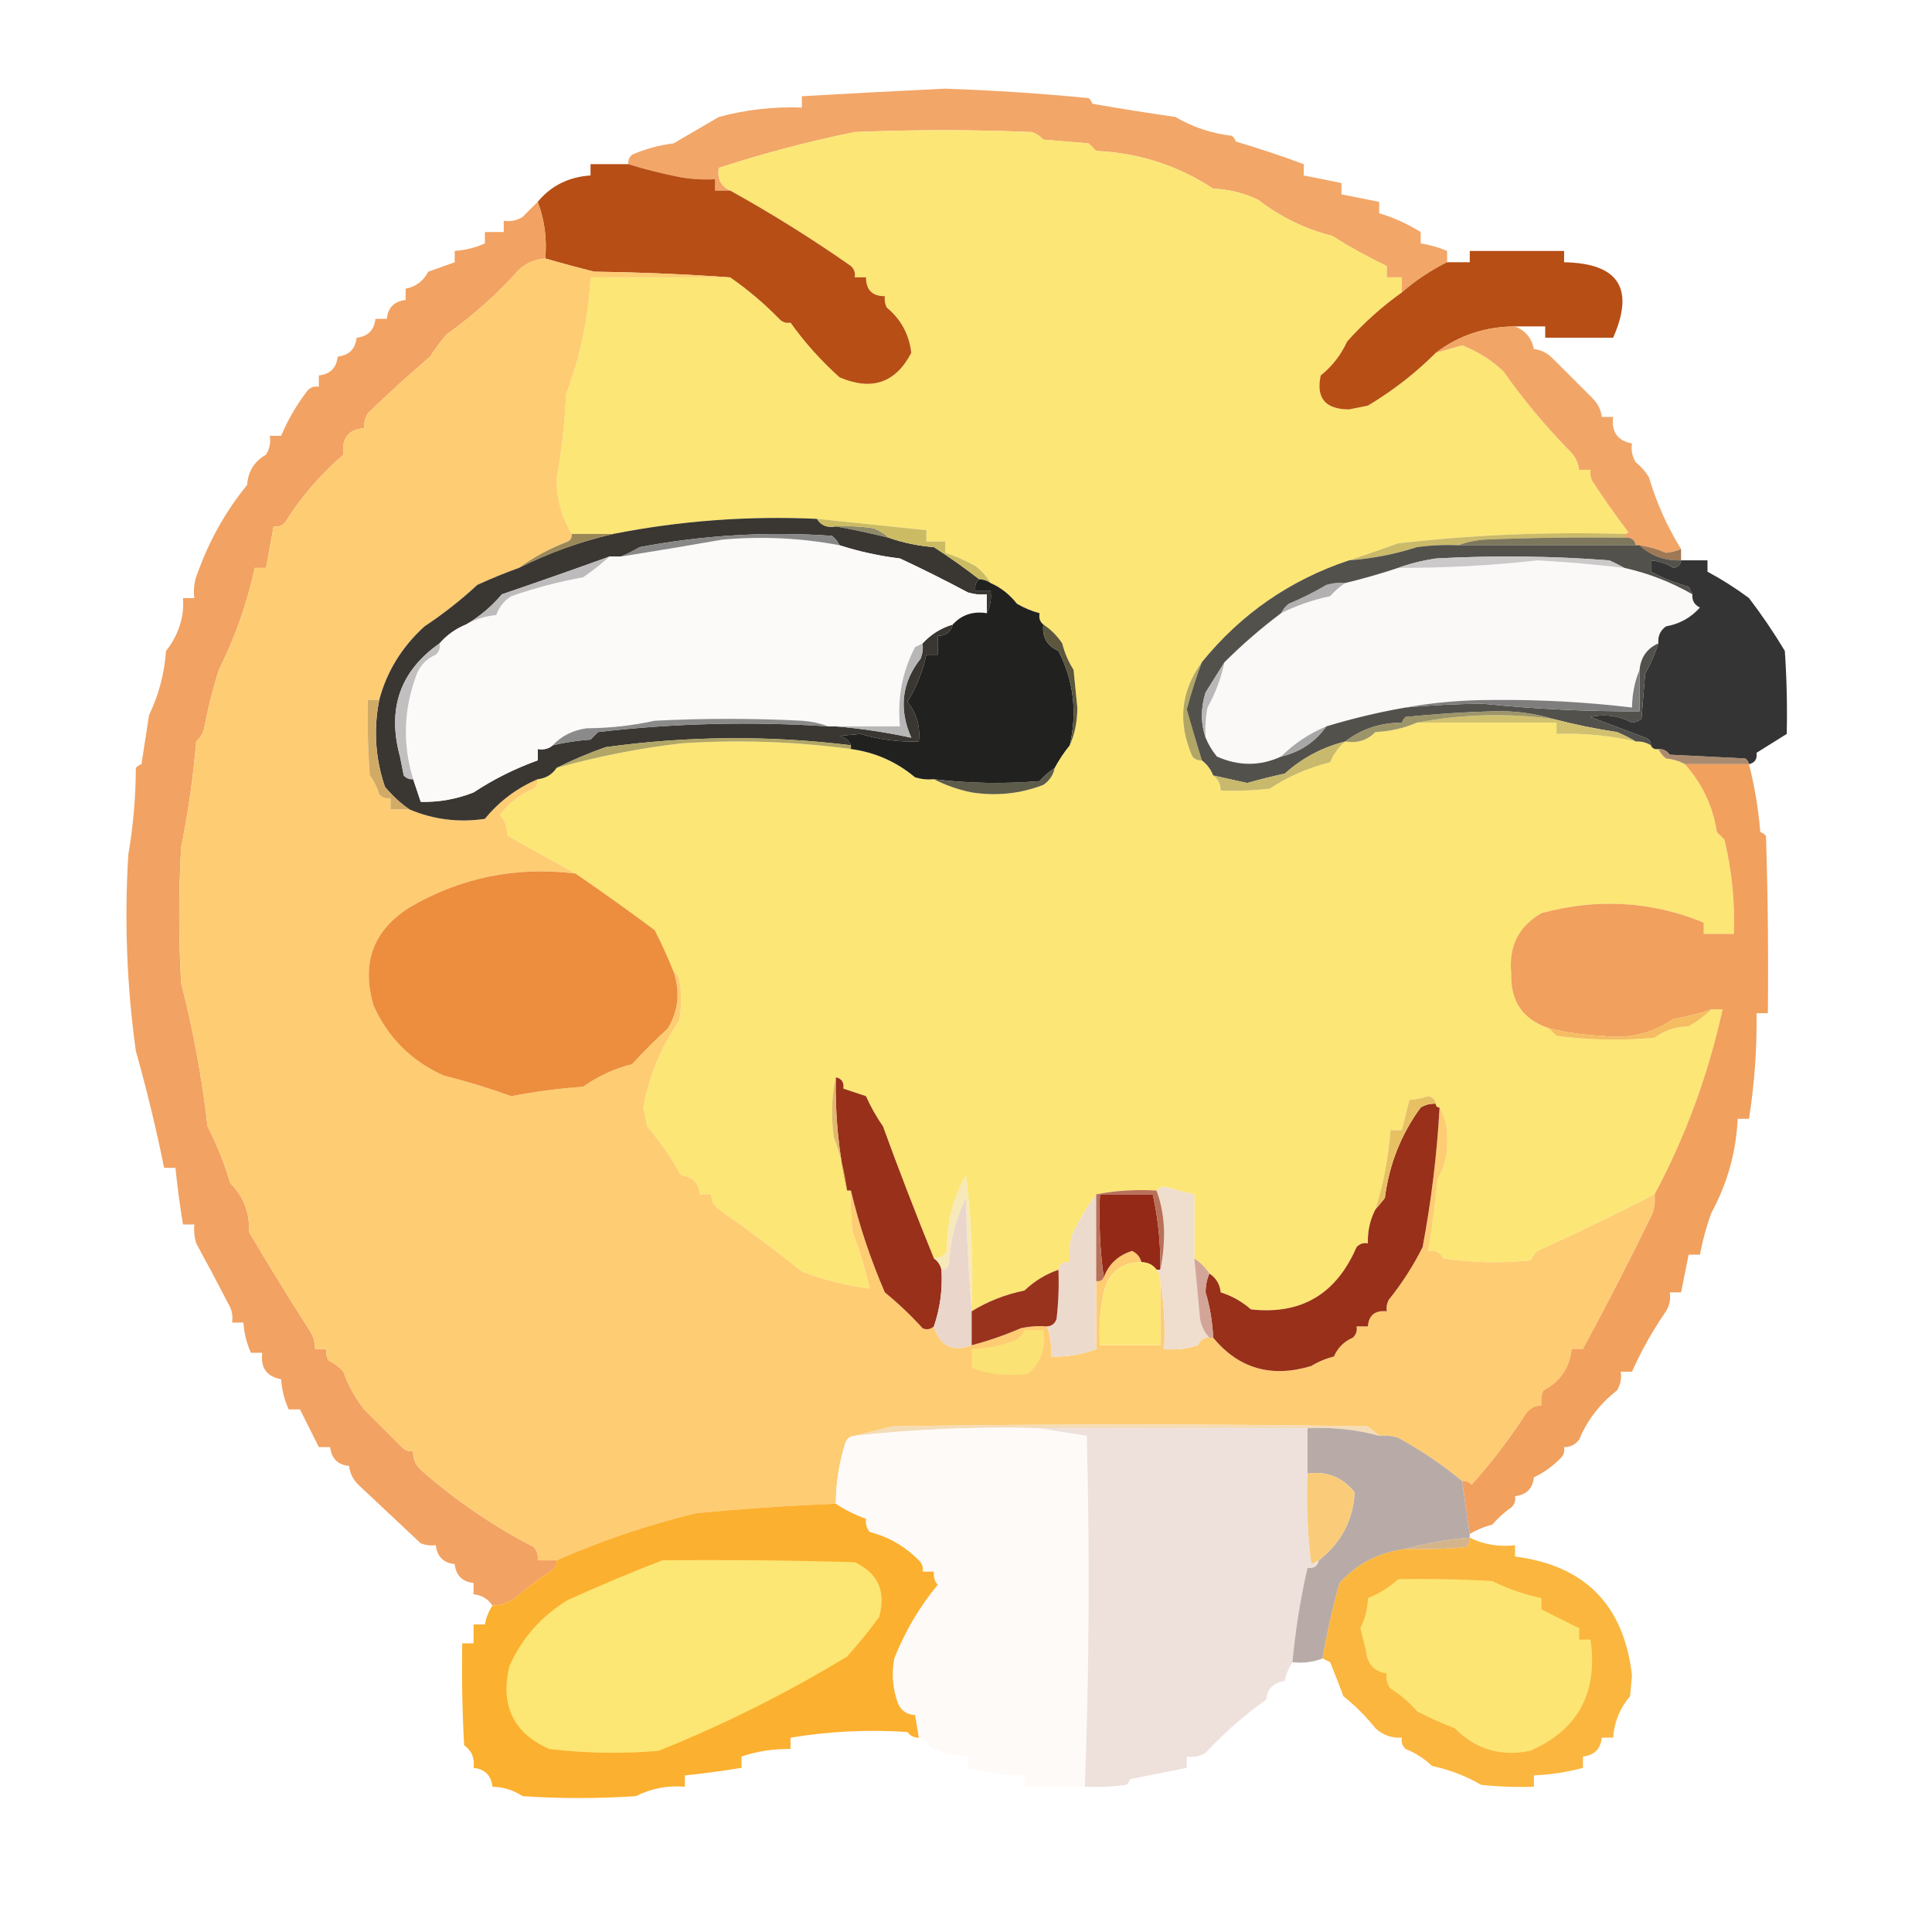 <?xml version="1.0" encoding="UTF-8"?>
<!DOCTYPE svg PUBLIC "-//W3C//DTD SVG 1.1//EN" "http://www.w3.org/Graphics/SVG/1.1/DTD/svg11.dtd">
<svg xmlns="http://www.w3.org/2000/svg" version="1.1" width="512px" height="512px" style="shape-rendering:geometricPrecision; text-rendering:geometricPrecision; image-rendering:optimizeQuality; fill-rule:evenodd; clip-rule:evenodd" xmlns:xlink="http://www.w3.org/1999/xlink">
<g><path style="opacity:0.858" fill="#f09850" d="M 383.5,69.5 C 379.116,71.685 375.116,74.352 371.5,77.5C 371.5,76.167 371.5,74.833 371.5,73.5C 370.167,73.5 368.833,73.5 367.5,73.5C 367.5,72.5 367.5,71.5 367.5,70.5C 362.627,68.179 357.794,65.512 353,62.5C 345.848,60.685 339.348,57.518 333.5,53C 329.766,51.175 325.766,50.175 321.5,50C 312.128,43.844 301.794,40.51 290.5,40C 289.833,39.333 289.167,38.667 288.5,38C 284.5,37.667 280.5,37.333 276.5,37C 275.672,36.085 274.672,35.419 273.5,35C 257.833,34.333 242.167,34.333 226.5,35C 214.287,37.474 202.287,40.641 190.5,44.5C 190.028,47.358 191.028,49.358 193.5,50.5C 192.167,50.5 190.833,50.5 189.5,50.5C 189.5,49.5 189.5,48.5 189.5,47.5C 186.482,47.665 183.482,47.498 180.5,47C 175.734,46.086 171.067,44.92 166.5,43.5C 166.414,42.504 166.748,41.671 167.5,41C 171.017,39.471 174.683,38.471 178.5,38C 182.5,35.667 186.5,33.333 190.5,31C 197.619,29.071 204.952,28.237 212.5,28.5C 212.5,27.5 212.5,26.5 212.5,25.5C 225.154,24.767 237.821,24.101 250.5,23.5C 263.195,23.935 275.862,24.768 288.5,26C 288.957,26.414 289.291,26.914 289.5,27.5C 296.82,28.776 304.153,29.942 311.5,31C 316.038,33.683 321.038,35.349 326.5,36C 326.957,36.414 327.291,36.914 327.5,37.5C 333.593,39.309 339.593,41.309 345.5,43.5C 345.5,44.5 345.5,45.5 345.5,46.5C 348.833,47.167 352.167,47.833 355.5,48.5C 355.5,49.5 355.5,50.5 355.5,51.5C 358.833,52.167 362.167,52.833 365.5,53.5C 365.5,54.5 365.5,55.5 365.5,56.5C 369.477,57.726 373.144,59.392 376.5,61.5C 376.5,62.5 376.5,63.5 376.5,64.5C 378.929,64.884 381.263,65.551 383.5,66.5C 383.5,67.5 383.5,68.5 383.5,69.5 Z"/></g>
<g><path style="opacity:1" fill="#fce676" d="M 371.5,77.5 C 366.246,81.248 361.413,85.581 357,90.5C 355.372,94.065 353.038,97.065 350,99.5C 348.717,105.477 351.217,108.477 357.5,108.5C 359.167,108.167 360.833,107.833 362.5,107.5C 369.117,103.54 375.117,98.873 380.5,93.5C 382.826,92.849 385.159,92.182 387.5,91.5C 391.759,93.194 395.426,95.528 398.5,98.5C 403.656,105.844 409.489,112.844 416,119.5C 417.438,120.9 418.271,122.567 418.5,124.5C 419.5,124.5 420.5,124.5 421.5,124.5C 421.351,125.552 421.517,126.552 422,127.5C 425.014,132.131 428.181,136.631 431.5,141C 431.272,141.399 430.938,141.565 430.5,141.5C 410.319,140.891 390.319,141.724 370.5,144C 366.031,145.609 361.697,147.109 357.5,148.5C 341.87,153.709 328.87,162.709 318.5,175.5C 312.883,183.204 312.05,191.537 316,200.5C 316.671,201.252 317.504,201.586 318.5,201.5C 319.878,202.545 320.878,203.878 321.5,205.5C 322.806,206.467 323.473,207.801 323.5,209.5C 327.846,209.666 332.179,209.499 336.5,209C 341.357,205.788 346.691,203.454 352.5,202C 353.412,199.795 354.745,197.962 356.5,196.5C 359.665,197.036 362.331,196.203 364.5,194C 368.389,193.821 372.056,192.988 375.5,191.5C 387.833,191.5 400.167,191.5 412.5,191.5C 412.5,192.5 412.5,193.5 412.5,194.5C 419.692,194.256 426.692,194.923 433.5,196.5C 434.959,196.433 436.292,196.766 437.5,197.5C 437.842,198.338 438.508,198.672 439.5,198.5C 439.953,199.458 440.619,200.292 441.5,201C 443.382,201.198 445.048,201.698 446.5,202.5C 451.1,207.637 453.934,213.637 455,220.5C 455.667,221.167 456.333,221.833 457,222.5C 458.966,230.683 459.8,239.016 459.5,247.5C 456.833,247.5 454.167,247.5 451.5,247.5C 451.5,246.5 451.5,245.5 451.5,244.5C 437.646,238.814 423.313,237.981 408.5,242C 402.431,245.496 399.764,250.829 400.5,258C 400.258,265.362 403.591,270.195 410.5,272.5C 411.091,273.151 411.757,273.818 412.5,274.5C 421.147,275.665 429.814,275.832 438.5,275C 441.139,273.054 444.139,272.054 447.5,272C 449.747,270.723 451.747,269.223 453.5,267.5C 454.5,267.5 455.5,267.5 456.5,267.5C 452.731,284.738 446.731,301.072 438.5,316.5C 428.347,321.742 418.014,326.742 407.5,331.5C 406.713,332.242 406.047,333.075 405.5,334C 397.812,334.831 390.145,334.665 382.5,333.5C 381.68,331.889 380.346,331.222 378.5,331.5C 379.547,325.216 380.38,318.882 381,312.5C 382.977,308.983 383.811,305.149 383.5,301C 383.475,298.071 382.809,295.571 381.5,293.5C 380.833,293.5 380.5,293.167 380.5,292.5C 380.38,291.414 379.713,290.747 378.5,290.5C 376.865,291.046 375.199,291.38 373.5,291.5C 372.833,294.167 372.167,296.833 371.5,299.5C 370.5,299.5 369.5,299.5 368.5,299.5C 367.958,306.666 366.624,313.666 364.5,320.5C 363.08,323.261 362.413,326.261 362.5,329.5C 361.325,329.281 360.325,329.614 359.5,330.5C 354.114,342.992 344.781,348.492 331.5,347C 329.133,344.92 326.467,343.42 323.5,342.5C 323.279,340.336 322.279,338.67 320.5,337.5C 319.419,335.866 318.085,334.533 316.5,333.5C 316.5,327.833 316.5,322.167 316.5,316.5C 313.972,315.989 311.472,315.322 309,314.5C 307.93,314.528 307.097,314.861 306.5,315.5C 300.974,315.179 295.64,315.512 290.5,316.5C 288.011,319.879 285.844,323.545 284,327.5C 283.503,329.81 283.337,332.143 283.5,334.5C 281.821,334.285 280.821,334.952 280.5,336.5C 277.167,337.641 274.167,339.474 271.5,342C 266.448,343.033 261.781,344.866 257.5,347.5C 257.5,347.167 257.5,346.833 257.5,346.5C 257.957,334.732 257.457,323.065 256,311.5C 252.433,317.662 250.766,324.329 251,331.5C 250.184,332.823 249.017,333.489 247.5,333.5C 242.789,321.941 238.289,310.275 234,298.5C 232.214,295.92 230.714,293.253 229.5,290.5C 227.5,289.833 225.5,289.167 223.5,288.5C 223.715,286.821 223.048,285.821 221.5,285.5C 220.349,290.65 220.183,295.984 221,301.5C 222.777,306.138 223.944,310.805 224.5,315.5C 224.833,315.5 225.167,315.5 225.5,315.5C 225.335,319.182 225.501,322.848 226,326.5C 227.836,331.469 229.336,336.469 230.5,341.5C 224.354,340.703 218.354,339.203 212.5,337C 205.414,331.277 198.08,325.777 190.5,320.5C 189.147,319.476 188.48,318.143 188.5,316.5C 187.5,316.5 186.5,316.5 185.5,316.5C 185.167,313.5 183.5,311.833 180.5,311.5C 177.973,306.95 174.973,302.616 171.5,298.5C 171.167,296.833 170.833,295.167 170.5,293.5C 172.016,285.11 175.183,277.444 180,270.5C 180.667,266.833 180.667,263.167 180,259.5C 179.722,258.584 179.222,257.918 178.5,257.5C 177.015,253.768 175.348,250.101 173.5,246.5C 166.627,241.362 159.627,236.362 152.5,231.5C 146.519,228.175 140.519,224.842 134.5,221.5C 134.523,219.4 133.856,217.567 132.5,216C 134.791,212.803 137.791,210.47 141.5,209C 142.252,208.329 142.586,207.496 142.5,206.5C 144.674,206.25 146.341,205.25 147.5,203.5C 158.311,200.467 169.311,198.301 180.5,197C 195.614,196.003 210.614,196.503 225.5,198.5C 231.879,199.355 237.546,201.855 242.5,206C 244.134,206.494 245.801,206.66 247.5,206.5C 250.529,208.075 253.862,209.241 257.5,210C 264.088,211.008 270.421,210.342 276.5,208C 278.141,206.871 279.141,205.371 279.5,203.5C 280.653,201.364 281.986,199.364 283.5,197.5C 284.82,194.572 285.486,191.239 285.5,187.5C 285.167,184.167 284.833,180.833 284.5,177.5C 283.132,175.363 282.132,173.03 281.5,170.5C 280.097,168.43 278.43,166.763 276.5,165.5C 275.596,164.791 275.263,163.791 275.5,162.5C 273.42,161.956 271.42,161.122 269.5,160C 267.531,157.511 265.198,155.678 262.5,154.5C 261.525,152.807 260.192,151.307 258.5,150C 255.91,148.555 253.243,147.388 250.5,146.5C 250.5,145.5 250.5,144.5 250.5,143.5C 248.833,143.5 247.167,143.5 245.5,143.5C 245.5,142.5 245.5,141.5 245.5,140.5C 235.837,139.501 226.17,138.501 216.5,137.5C 198.259,136.666 180.259,137.999 162.5,141.5C 158.833,141.5 155.167,141.5 151.5,141.5C 148.857,137.102 147.524,132.269 147.5,127C 148.841,119.567 149.675,112.067 150,104.5C 153.786,94.492 155.953,84.159 156.5,73.5C 168.833,73.5 181.167,73.5 193.5,73.5C 198.148,76.717 202.482,80.383 206.5,84.5C 207.325,85.386 208.325,85.719 209.5,85.5C 213.245,90.751 217.578,95.585 222.5,100C 231.026,103.646 237.359,101.479 241.5,93.5C 240.93,88.611 238.763,84.611 235,81.5C 234.517,80.552 234.351,79.552 234.5,78.5C 231.167,78.5 229.5,76.833 229.5,73.5C 228.5,73.5 227.5,73.5 226.5,73.5C 226.719,72.325 226.386,71.325 225.5,70.5C 215.194,63.283 204.527,56.617 193.5,50.5C 191.028,49.358 190.028,47.358 190.5,44.5C 202.287,40.641 214.287,37.474 226.5,35C 242.167,34.333 257.833,34.333 273.5,35C 274.672,35.419 275.672,36.085 276.5,37C 280.5,37.333 284.5,37.667 288.5,38C 289.167,38.667 289.833,39.333 290.5,40C 301.794,40.51 312.128,43.844 321.5,50C 325.766,50.175 329.766,51.175 333.5,53C 339.348,57.518 345.848,60.685 353,62.5C 357.794,65.512 362.627,68.179 367.5,70.5C 367.5,71.5 367.5,72.5 367.5,73.5C 368.833,73.5 370.167,73.5 371.5,73.5C 371.5,74.833 371.5,76.167 371.5,77.5 Z"/></g>
<g><path style="opacity:0.998" fill="#b64e15" d="M 166.5,43.5 C 171.067,44.92 175.734,46.086 180.5,47C 183.482,47.498 186.482,47.665 189.5,47.5C 189.5,48.5 189.5,49.5 189.5,50.5C 190.833,50.5 192.167,50.5 193.5,50.5C 204.527,56.617 215.194,63.283 225.5,70.5C 226.386,71.325 226.719,72.325 226.5,73.5C 227.5,73.5 228.5,73.5 229.5,73.5C 229.5,76.833 231.167,78.5 234.5,78.5C 234.351,79.552 234.517,80.552 235,81.5C 238.763,84.611 240.93,88.611 241.5,93.5C 237.359,101.479 231.026,103.646 222.5,100C 217.578,95.585 213.245,90.751 209.5,85.5C 208.325,85.719 207.325,85.386 206.5,84.5C 202.482,80.383 198.148,76.717 193.5,73.5C 181.674,72.669 169.674,72.169 157.5,72C 153.136,70.914 148.803,69.747 144.5,68.5C 144.985,63.271 144.318,58.271 142.5,53.5C 146.018,49.224 150.684,46.89 156.5,46.5C 156.5,45.5 156.5,44.5 156.5,43.5C 159.833,43.5 163.167,43.5 166.5,43.5 Z"/></g>
<g><path style="opacity:0.897" fill="#f09850" d="M 142.5,53.5 C 144.318,58.271 144.985,63.271 144.5,68.5C 141.821,68.673 139.487,69.673 137.5,71.5C 131.83,77.847 125.497,83.514 118.5,88.5C 116.808,90.359 115.308,92.359 114,94.5C 108.376,99.287 102.876,104.287 97.5,109.5C 96.754,110.736 96.421,112.07 96.5,113.5C 92.336,113.772 90.503,116.106 91,120.5C 84.927,125.738 79.761,131.738 75.5,138.5C 74.675,139.386 73.675,139.719 72.5,139.5C 71.833,143.167 71.167,146.833 70.5,150.5C 69.5,150.5 68.5,150.5 67.5,150.5C 65.475,159.888 62.308,168.888 58,177.5C 56.37,182.685 55.037,188.019 54,193.5C 53.581,194.672 52.915,195.672 52,196.5C 51.215,205.921 49.882,215.254 48,224.5C 47.333,236.5 47.333,248.5 48,260.5C 51.209,273.019 53.542,285.685 55,298.5C 57.464,303.303 59.464,308.303 61,313.5C 64.555,317.072 66.222,321.405 66,326.5C 71.163,335.246 76.496,343.913 82,352.5C 83.009,354.025 83.509,355.692 83.5,357.5C 84.5,357.5 85.5,357.5 86.5,357.5C 86.35,358.552 86.517,359.552 87,360.5C 88.512,361.257 89.846,362.257 91,363.5C 92.278,367.164 94.111,370.497 96.5,373.5C 99.856,376.843 103.189,380.176 106.5,383.5C 107.325,384.386 108.325,384.719 109.5,384.5C 109.383,386.484 110.05,388.15 111.5,389.5C 120.639,397.572 130.639,404.405 141.5,410C 142.337,411.011 142.67,412.178 142.5,413.5C 144.167,413.5 145.833,413.5 147.5,413.5C 147.586,414.496 147.252,415.329 146.5,416C 142.988,418.257 139.654,420.757 136.5,423.5C 134.677,424.747 132.677,425.414 130.5,425.5C 129.33,423.721 127.664,422.721 125.5,422.5C 125.5,421.5 125.5,420.5 125.5,419.5C 122.5,419.167 120.833,417.5 120.5,414.5C 117.5,414.167 115.833,412.5 115.5,409.5C 114.127,409.657 112.793,409.49 111.5,409C 106.016,403.85 100.516,398.684 95,393.5C 93.562,392.1 92.729,390.433 92.5,388.5C 89.5,388.167 87.833,386.5 87.5,383.5C 86.5,383.5 85.5,383.5 84.5,383.5C 82.833,380.167 81.167,376.833 79.5,373.5C 78.5,373.5 77.5,373.5 76.5,373.5C 75.36,370.975 74.693,368.308 74.5,365.5C 70.678,364.82 69.011,362.487 69.5,358.5C 68.5,358.5 67.5,358.5 66.5,358.5C 65.36,355.975 64.693,353.308 64.5,350.5C 63.5,350.5 62.5,350.5 61.5,350.5C 61.785,348.712 61.452,347.045 60.5,345.5C 57.711,340.1 54.878,334.766 52,329.5C 51.507,327.866 51.34,326.199 51.5,324.5C 50.5,324.5 49.5,324.5 48.5,324.5C 47.674,319.526 47.007,314.526 46.5,309.5C 45.5,309.5 44.5,309.5 43.5,309.5C 41.413,299.202 38.913,288.869 36,278.5C 33.606,261.29 32.94,243.956 34,226.5C 35.3,218.999 35.967,211.332 36,203.5C 36.414,203.043 36.914,202.709 37.5,202.5C 38.167,198.167 38.833,193.833 39.5,189.5C 42.074,184.181 43.574,178.514 44,172.5C 45.9,170.146 47.233,167.48 48,164.5C 48.495,162.527 48.662,160.527 48.5,158.5C 49.5,158.5 50.5,158.5 51.5,158.5C 51.192,156.076 51.526,153.743 52.5,151.5C 55.543,143.079 59.876,135.412 65.5,128.5C 65.742,124.907 67.409,122.241 70.5,120.5C 71.452,118.955 71.785,117.288 71.5,115.5C 72.5,115.5 73.5,115.5 74.5,115.5C 76.296,111.248 78.63,107.248 81.5,103.5C 82.325,102.614 83.325,102.281 84.5,102.5C 84.5,101.5 84.5,100.5 84.5,99.5C 87.5,99.167 89.167,97.5 89.5,94.5C 92.5,94.167 94.167,92.5 94.5,89.5C 97.5,89.167 99.167,87.5 99.5,84.5C 100.5,84.5 101.5,84.5 102.5,84.5C 102.833,81.5 104.5,79.833 107.5,79.5C 107.5,78.5 107.5,77.5 107.5,76.5C 110.178,75.999 112.178,74.499 113.5,72C 115.868,71.144 118.202,70.31 120.5,69.5C 120.5,68.5 120.5,67.5 120.5,66.5C 123.308,66.307 125.975,65.64 128.5,64.5C 128.5,63.5 128.5,62.5 128.5,61.5C 130.167,61.5 131.833,61.5 133.5,61.5C 133.5,60.5 133.5,59.5 133.5,58.5C 135.288,58.785 136.955,58.452 138.5,57.5C 139.849,56.091 141.182,54.757 142.5,53.5 Z"/></g>
<g><path style="opacity:0.999" fill="#fecc73" d="M 144.5,68.5 C 148.803,69.747 153.136,70.914 157.5,72C 169.674,72.169 181.674,72.669 193.5,73.5C 181.167,73.5 168.833,73.5 156.5,73.5C 155.953,84.159 153.786,94.492 150,104.5C 149.675,112.067 148.841,119.567 147.5,127C 147.524,132.269 148.857,137.102 151.5,141.5C 151.631,142.376 151.298,143.043 150.5,143.5C 145.776,145.311 141.443,147.644 137.5,150.5C 133.769,151.849 130.102,153.349 126.5,155C 122.12,159.048 117.454,162.715 112.5,166C 106.505,171.448 102.505,177.948 100.5,185.5C 99.5,185.5 98.5,185.5 97.5,185.5C 97.334,192.175 97.5,198.842 98,205.5C 99.115,207 99.948,208.667 100.5,210.5C 101.325,211.386 102.325,211.719 103.5,211.5C 103.5,212.5 103.5,213.5 103.5,214.5C 105.167,214.5 106.833,214.5 108.5,214.5C 114.878,217.2 121.544,218.034 128.5,217C 132.308,212.344 136.975,208.844 142.5,206.5C 142.586,207.496 142.252,208.329 141.5,209C 137.791,210.47 134.791,212.803 132.5,216C 133.856,217.567 134.523,219.4 134.5,221.5C 140.519,224.842 146.519,228.175 152.5,231.5C 136.689,229.564 122.023,232.564 108.5,240.5C 98.868,246.605 95.701,255.272 99,266.5C 102.833,275 109,281.167 117.5,285C 123.58,286.521 129.58,288.354 135.5,290.5C 141.778,289.272 148.112,288.439 154.5,288C 158.423,285.207 162.756,283.207 167.5,282C 170.501,278.733 173.668,275.566 177,272.5C 179.798,267.808 180.298,262.808 178.5,257.5C 179.222,257.918 179.722,258.584 180,259.5C 180.667,263.167 180.667,266.833 180,270.5C 175.183,277.444 172.016,285.11 170.5,293.5C 170.833,295.167 171.167,296.833 171.5,298.5C 174.973,302.616 177.973,306.95 180.5,311.5C 183.5,311.833 185.167,313.5 185.5,316.5C 186.5,316.5 187.5,316.5 188.5,316.5C 188.48,318.143 189.147,319.476 190.5,320.5C 198.08,325.777 205.414,331.277 212.5,337C 218.354,339.203 224.354,340.703 230.5,341.5C 229.336,336.469 227.836,331.469 226,326.5C 225.501,322.848 225.335,319.182 225.5,315.5C 227.684,324.7 230.684,333.7 234.5,342.5C 238.109,345.454 241.442,348.62 244.5,352C 245.577,352.47 246.577,352.303 247.5,351.5C 249.055,356.722 252.389,358.389 257.5,356.5C 261.97,355.319 266.303,353.819 270.5,352C 272.81,351.503 275.143,351.337 277.5,351.5C 278.388,354.054 278.721,356.721 278.5,359.5C 282.723,359.661 286.723,358.994 290.5,357.5C 290.5,351.5 290.5,345.5 290.5,339.5C 291.492,339.672 292.158,339.338 292.5,338.5C 293.836,334.999 296.336,332.666 300,331.5C 301.31,332.13 302.144,333.13 302.5,334.5C 297.138,334.498 293.805,337.164 292.5,342.5C 291.507,347.12 291.173,351.786 291.5,356.5C 296.833,356.5 302.167,356.5 307.5,356.5C 307.5,350.833 307.5,345.167 307.5,339.5C 308.49,345.31 308.823,351.31 308.5,357.5C 311.572,357.817 314.572,357.484 317.5,356.5C 318.005,355.081 319.005,354.415 320.5,354.5C 320.833,354.5 321.167,354.5 321.5,354.5C 328.275,362.695 336.941,365.195 347.5,362C 349.339,360.868 351.339,360.035 353.5,359.5C 354.517,357.163 356.184,355.496 358.5,354.5C 359.386,353.675 359.719,352.675 359.5,351.5C 360.5,351.5 361.5,351.5 362.5,351.5C 362.746,348.53 364.412,347.197 367.5,347.5C 367.351,346.448 367.517,345.448 368,344.5C 371.511,340.14 374.511,335.473 377,330.5C 379.307,318.297 380.807,305.964 381.5,293.5C 382.809,295.571 383.475,298.071 383.5,301C 383.811,305.149 382.977,308.983 381,312.5C 380.38,318.882 379.547,325.216 378.5,331.5C 380.346,331.222 381.68,331.889 382.5,333.5C 390.145,334.665 397.812,334.831 405.5,334C 406.047,333.075 406.713,332.242 407.5,331.5C 418.014,326.742 428.347,321.742 438.5,316.5C 438.66,318.199 438.494,319.866 438,321.5C 432.085,333.665 425.918,345.665 419.5,357.5C 418.5,357.5 417.5,357.5 416.5,357.5C 416.008,362.47 413.508,366.137 409,368.5C 408.51,369.793 408.343,371.127 408.5,372.5C 406.857,372.48 405.524,373.147 404.5,374.5C 400.143,381.222 395.31,387.555 390,393.5C 389.329,392.748 388.496,392.414 387.5,392.5C 382.197,388.131 376.531,384.298 370.5,381C 368.866,380.506 367.199,380.34 365.5,380.5C 364.571,379.685 363.571,378.852 362.5,378C 320.5,377.333 278.5,377.333 236.5,378C 233.048,378.885 229.714,379.718 226.5,380.5C 225.25,380.577 224.417,381.244 224,382.5C 222.374,387.664 221.54,392.997 221.5,398.5C 209.151,399.004 196.818,399.837 184.5,401C 171.855,404.068 159.522,408.235 147.5,413.5C 145.833,413.5 144.167,413.5 142.5,413.5C 142.67,412.178 142.337,411.011 141.5,410C 130.639,404.405 120.639,397.572 111.5,389.5C 110.05,388.15 109.383,386.484 109.5,384.5C 108.325,384.719 107.325,384.386 106.5,383.5C 103.189,380.176 99.856,376.843 96.5,373.5C 94.111,370.497 92.278,367.164 91,363.5C 89.846,362.257 88.512,361.257 87,360.5C 86.517,359.552 86.35,358.552 86.5,357.5C 85.5,357.5 84.5,357.5 83.5,357.5C 83.509,355.692 83.009,354.025 82,352.5C 76.496,343.913 71.163,335.246 66,326.5C 66.222,321.405 64.555,317.072 61,313.5C 59.464,308.303 57.464,303.303 55,298.5C 53.542,285.685 51.209,273.019 48,260.5C 47.333,248.5 47.333,236.5 48,224.5C 49.882,215.254 51.215,205.921 52,196.5C 52.915,195.672 53.581,194.672 54,193.5C 55.037,188.019 56.37,182.685 58,177.5C 62.308,168.888 65.475,159.888 67.5,150.5C 68.5,150.5 69.5,150.5 70.5,150.5C 71.167,146.833 71.833,143.167 72.5,139.5C 73.675,139.719 74.675,139.386 75.5,138.5C 79.761,131.738 84.927,125.738 91,120.5C 90.503,116.106 92.336,113.772 96.5,113.5C 96.421,112.07 96.754,110.736 97.5,109.5C 102.876,104.287 108.376,99.287 114,94.5C 115.308,92.359 116.808,90.359 118.5,88.5C 125.497,83.514 131.83,77.847 137.5,71.5C 139.487,69.673 141.821,68.673 144.5,68.5 Z"/></g>
<g><path style="opacity:0.996" fill="#b64e15" d="M 401.5,86.5 C 393.573,86.553 386.573,88.886 380.5,93.5C 375.117,98.873 369.117,103.54 362.5,107.5C 360.833,107.833 359.167,108.167 357.5,108.5C 351.217,108.477 348.717,105.477 350,99.5C 353.038,97.065 355.372,94.065 357,90.5C 361.413,85.581 366.246,81.248 371.5,77.5C 375.116,74.352 379.116,71.685 383.5,69.5C 385.5,69.5 387.5,69.5 389.5,69.5C 389.5,68.5 389.5,67.5 389.5,66.5C 397.833,66.5 406.167,66.5 414.5,66.5C 414.5,67.5 414.5,68.5 414.5,69.5C 428.925,69.76 433.258,76.427 427.5,89.5C 421.5,89.5 415.5,89.5 409.5,89.5C 409.5,88.5 409.5,87.5 409.5,86.5C 406.833,86.5 404.167,86.5 401.5,86.5 Z"/></g>
<g><path style="opacity:0.862" fill="#ef9850" d="M 401.5,86.5 C 404.239,87.575 405.906,89.575 406.5,92.5C 408.433,92.729 410.1,93.562 411.5,95C 415,98.5 418.5,102 422,105.5C 423.438,106.9 424.271,108.567 424.5,110.5C 425.5,110.5 426.5,110.5 427.5,110.5C 427.011,114.487 428.678,116.82 432.5,117.5C 432.215,119.288 432.548,120.955 433.5,122.5C 434.892,123.605 436.059,124.939 437,126.5C 439.005,133.268 441.838,139.601 445.5,145.5C 444.258,146.043 442.925,146.377 441.5,146.5C 439.223,145.522 436.89,144.855 434.5,144.5C 434.167,144.5 433.833,144.5 433.5,144.5C 433.179,142.952 432.179,142.285 430.5,142.5C 430.5,142.167 430.5,141.833 430.5,141.5C 430.938,141.565 431.272,141.399 431.5,141C 428.181,136.631 425.014,132.131 422,127.5C 421.517,126.552 421.351,125.552 421.5,124.5C 420.5,124.5 419.5,124.5 418.5,124.5C 418.271,122.567 417.438,120.9 416,119.5C 409.489,112.844 403.656,105.844 398.5,98.5C 395.426,95.528 391.759,93.194 387.5,91.5C 385.159,92.182 382.826,92.849 380.5,93.5C 386.573,88.886 393.573,86.553 401.5,86.5 Z"/></g>
<g><path style="opacity:0.979" fill="#36332e" d="M 216.5,137.5 C 217.552,139.256 219.219,139.923 221.5,139.5C 226.1,140.334 230.766,141.334 235.5,142.5C 239.305,143.835 243.305,144.668 247.5,145C 251.695,147.717 255.695,150.551 259.5,153.5C 258.596,154.209 258.263,155.209 258.5,156.5C 259.833,156.5 261.167,156.5 262.5,156.5C 262.795,158.735 262.461,160.735 261.5,162.5C 261.5,160.833 261.5,159.167 261.5,157.5C 259.801,157.66 258.134,157.494 256.5,157C 250.496,153.791 244.496,150.791 238.5,148C 233.022,147.337 227.689,146.17 222.5,144.5C 222.047,143.542 221.381,142.708 220.5,142C 203.364,140.804 186.364,141.804 169.5,145C 167.825,145.985 166.158,146.819 164.5,147.5C 163.5,147.5 162.5,147.5 161.5,147.5C 152.063,150.904 142.563,154.238 133,157.5C 130.219,160.778 127.053,163.445 123.5,165.5C 120.75,166.631 118.417,168.297 116.5,170.5C 106.04,177.807 102.54,187.807 106,200.5C 106.333,202.167 106.667,203.833 107,205.5C 107.671,206.252 108.504,206.586 109.5,206.5C 110.167,208.5 110.833,210.5 111.5,212.5C 116.33,212.613 120.997,211.78 125.5,210C 130.802,206.506 136.468,203.673 142.5,201.5C 142.5,200.5 142.5,199.5 142.5,198.5C 144.099,198.768 145.432,198.434 146.5,197.5C 149.747,196.748 153.081,196.248 156.5,196C 157.167,195.333 157.833,194.667 158.5,194C 178.798,191.655 199.131,191.155 219.5,192.5C 220.167,192.5 220.833,192.5 221.5,192.5C 228.187,193.061 234.854,194.061 241.5,195.5C 238.127,187.881 238.96,180.881 244,174.5C 244.49,173.207 244.657,171.873 244.5,170.5C 246.689,168.1 249.356,166.433 252.5,165.5C 251.952,167.532 250.619,168.532 248.5,168.5C 248.5,170.167 248.5,171.833 248.5,173.5C 247.5,173.5 246.5,173.5 245.5,173.5C 244.52,177.962 242.854,182.129 240.5,186C 242.93,189.062 243.93,192.562 243.5,196.5C 238.138,196.665 232.971,195.998 228,194.5C 226.167,194.667 224.333,194.833 222.5,195C 223.942,195.377 224.942,196.21 225.5,197.5C 203.935,194.845 182.268,195.012 160.5,198C 155.926,199.619 151.593,201.452 147.5,203.5C 146.341,205.25 144.674,206.25 142.5,206.5C 136.975,208.844 132.308,212.344 128.5,217C 121.544,218.034 114.878,217.2 108.5,214.5C 106.143,212.876 103.976,210.876 102,208.5C 99.456,200.973 98.956,193.307 100.5,185.5C 102.505,177.948 106.505,171.448 112.5,166C 117.454,162.715 122.12,159.048 126.5,155C 130.102,153.349 133.769,151.849 137.5,150.5C 145.443,146.518 153.777,143.518 162.5,141.5C 180.259,137.999 198.259,136.666 216.5,137.5 Z"/></g>
<g><path style="opacity:0.78" fill="#70683f" d="M 221.5,139.5 C 224.85,139.335 228.183,139.502 231.5,140C 233.066,140.608 234.4,141.442 235.5,142.5C 230.766,141.334 226.1,140.334 221.5,139.5 Z"/></g>
<g><path style="opacity:0.992" fill="#caba62" d="M 216.5,137.5 C 226.17,138.501 235.837,139.501 245.5,140.5C 245.5,141.5 245.5,142.5 245.5,143.5C 247.167,143.5 248.833,143.5 250.5,143.5C 250.5,144.5 250.5,145.5 250.5,146.5C 253.243,147.388 255.91,148.555 258.5,150C 260.192,151.307 261.525,152.807 262.5,154.5C 261.609,153.89 260.609,153.557 259.5,153.5C 255.695,150.551 251.695,147.717 247.5,145C 243.305,144.668 239.305,143.835 235.5,142.5C 234.4,141.442 233.066,140.608 231.5,140C 228.183,139.502 224.85,139.335 221.5,139.5C 219.219,139.923 217.552,139.256 216.5,137.5 Z"/></g>
<g><path style="opacity:1" fill="#fcf9f9" d="M 222.5,144.5 C 227.689,146.17 233.022,147.337 238.5,148C 244.496,150.791 250.496,153.791 256.5,157C 258.134,157.494 259.801,157.66 261.5,157.5C 261.5,159.167 261.5,160.833 261.5,162.5C 257.845,161.925 254.845,162.925 252.5,165.5C 249.356,166.433 246.689,168.1 244.5,170.5C 243.85,170.804 243.183,171.137 242.5,171.5C 239.093,178.021 237.759,185.021 238.5,192.5C 232.833,192.5 227.167,192.5 221.5,192.5C 220.833,192.5 220.167,192.5 219.5,192.5C 217.369,191.686 215.036,191.186 212.5,191C 199.5,190.333 186.5,190.333 173.5,191C 167.673,192.289 161.673,192.956 155.5,193C 151.818,193.507 148.818,195.007 146.5,197.5C 145.432,198.434 144.099,198.768 142.5,198.5C 142.5,199.5 142.5,200.5 142.5,201.5C 136.468,203.673 130.802,206.506 125.5,210C 120.997,211.78 116.33,212.613 111.5,212.5C 110.833,210.5 110.167,208.5 109.5,206.5C 106.619,197.119 106.952,187.785 110.5,178.5C 111.517,176.163 113.184,174.496 115.5,173.5C 116.386,172.675 116.719,171.675 116.5,170.5C 118.417,168.297 120.75,166.631 123.5,165.5C 125.921,164.109 128.588,163.275 131.5,163C 132.255,160.867 133.588,159.2 135.5,158C 141.721,155.824 148.055,154.157 154.5,153C 156.995,151.309 159.329,149.476 161.5,147.5C 162.5,147.5 163.5,147.5 164.5,147.5C 173.415,146.091 182.415,144.591 191.5,143C 201.932,142.069 212.266,142.569 222.5,144.5 Z"/></g>
<g><path style="opacity:0.937" fill="#818080" d="M 222.5,144.5 C 212.266,142.569 201.932,142.069 191.5,143C 182.415,144.591 173.415,146.091 164.5,147.5C 166.158,146.819 167.825,145.985 169.5,145C 186.364,141.804 203.364,140.804 220.5,142C 221.381,142.708 222.047,143.542 222.5,144.5 Z"/></g>
<g><path style="opacity:0.941" fill="#c6b661" d="M 430.5,141.5 C 430.5,141.833 430.5,142.167 430.5,142.5C 418.162,142.333 405.829,142.5 393.5,143C 390.964,143.186 388.631,143.686 386.5,144.5C 382.818,144.335 379.152,144.501 375.5,145C 369.632,146.886 363.632,148.053 357.5,148.5C 361.697,147.109 366.031,145.609 370.5,144C 390.319,141.724 410.319,140.891 430.5,141.5 Z"/></g>
<g><path style="opacity:0.812" fill="#5f5838" d="M 430.5,142.5 C 432.179,142.285 433.179,142.952 433.5,144.5C 417.833,144.5 402.167,144.5 386.5,144.5C 388.631,143.686 390.964,143.186 393.5,143C 405.829,142.5 418.162,142.333 430.5,142.5 Z"/></g>
<g><path style="opacity:0.914" fill="#917d4a" d="M 151.5,141.5 C 155.167,141.5 158.833,141.5 162.5,141.5C 153.777,143.518 145.443,146.518 137.5,150.5C 141.443,147.644 145.776,145.311 150.5,143.5C 151.298,143.043 151.631,142.376 151.5,141.5 Z"/></g>
<g><path style="opacity:0.855" fill="#8f6138" d="M 434.5,144.5 C 436.89,144.855 439.223,145.522 441.5,146.5C 442.925,146.377 444.258,146.043 445.5,145.5C 445.5,146.5 445.5,147.5 445.5,148.5C 441.175,148.651 437.509,147.318 434.5,144.5 Z"/></g>
<g><path style="opacity:0.999" fill="#fbf8f8" d="M 430.5,150.5 C 436.901,151.927 442.901,154.26 448.5,157.5C 448.36,159.124 449.027,160.29 450.5,161C 448.105,163.69 445.105,165.357 441.5,166C 439.963,167.11 439.297,168.61 439.5,170.5C 436.514,171.808 434.848,174.142 434.5,177.5C 433.215,180.589 432.549,183.922 432.5,187.5C 420.273,186.037 407.94,185.37 395.5,185.5C 387.47,185.502 379.803,186.169 372.5,187.5C 365.499,188.713 358.499,190.38 351.5,192.5C 346.958,194.379 342.958,197.046 339.5,200.5C 333.941,203.058 328.274,203.058 322.5,200.5C 321.237,198.971 320.237,197.305 319.5,195.5C 319.336,192.813 319.503,190.146 320,187.5C 322.115,183.689 323.615,179.689 324.5,175.5C 329.183,170.818 334.183,166.485 339.5,162.5C 343.595,160.46 347.928,158.96 352.5,158C 353.731,156.595 355.064,155.429 356.5,154.5C 361.188,153.381 365.854,152.048 370.5,150.5C 382.892,150.532 395.226,149.865 407.5,148.5C 415.206,148.931 422.873,149.598 430.5,150.5 Z"/></g>
<g><path style="opacity:0.909" fill="#202020" d="M 445.5,148.5 C 447.833,148.5 450.167,148.5 452.5,148.5C 452.5,149.5 452.5,150.5 452.5,151.5C 456.358,153.576 460.025,155.909 463.5,158.5C 466.897,162.944 470.063,167.611 473,172.5C 473.5,179.826 473.666,187.159 473.5,194.5C 470.833,196.167 468.167,197.833 465.5,199.5C 465.715,201.179 465.048,202.179 463.5,202.5C 463.389,201.883 463.056,201.383 462.5,201C 455.833,200.667 449.167,200.333 442.5,200C 441.756,198.961 440.756,198.461 439.5,198.5C 438.508,198.672 437.842,198.338 437.5,197.5C 437.53,196.503 437.03,195.836 436,195.5C 431.124,193.669 426.291,191.836 421.5,190C 425.345,189.169 429.012,189.669 432.5,191.5C 433.442,191.392 434.275,191.059 435,190.5C 435.333,186.5 435.667,182.5 436,178.5C 437.445,175.945 438.611,173.278 439.5,170.5C 439.297,168.61 439.963,167.11 441.5,166C 445.105,165.357 448.105,163.69 450.5,161C 449.027,160.29 448.36,159.124 448.5,157.5C 448.196,156.85 447.863,156.183 447.5,155.5C 443.898,154.494 440.565,153.161 437.5,151.5C 437.5,150.5 437.5,149.5 437.5,148.5C 439.675,148.682 441.675,149.349 443.5,150.5C 444.713,150.253 445.38,149.586 445.5,148.5 Z"/></g>
<g><path style="opacity:0.967" fill="#bbb9b9" d="M 161.5,147.5 C 159.329,149.476 156.995,151.309 154.5,153C 148.055,154.157 141.721,155.824 135.5,158C 133.588,159.2 132.255,160.867 131.5,163C 128.588,163.275 125.921,164.109 123.5,165.5C 127.053,163.445 130.219,160.778 133,157.5C 142.563,154.238 152.063,150.904 161.5,147.5 Z"/></g>
<g><path style="opacity:0.957" fill="#aeacac" d="M 356.5,154.5 C 355.064,155.429 353.731,156.595 352.5,158C 347.928,158.96 343.595,160.46 339.5,162.5C 339.953,161.542 340.619,160.708 341.5,160C 345.009,158.536 348.342,156.869 351.5,155C 353.134,154.506 354.801,154.34 356.5,154.5 Z"/></g>
<g><path style="opacity:1" fill="#212120" d="M 259.5,153.5 C 260.609,153.557 261.609,153.89 262.5,154.5C 265.198,155.678 267.531,157.511 269.5,160C 271.42,161.122 273.42,161.956 275.5,162.5C 275.263,163.791 275.596,164.791 276.5,165.5C 276.12,168.792 277.453,171.125 280.5,172.5C 284.541,180.407 285.541,188.741 283.5,197.5C 281.986,199.364 280.653,201.364 279.5,203.5C 278.038,204.458 276.705,205.624 275.5,207C 266.119,207.78 256.786,207.613 247.5,206.5C 245.801,206.66 244.134,206.494 242.5,206C 237.546,201.855 231.879,199.355 225.5,198.5C 225.5,198.167 225.5,197.833 225.5,197.5C 224.942,196.21 223.942,195.377 222.5,195C 224.333,194.833 226.167,194.667 228,194.5C 232.971,195.998 238.138,196.665 243.5,196.5C 243.93,192.562 242.93,189.062 240.5,186C 242.854,182.129 244.52,177.962 245.5,173.5C 246.5,173.5 247.5,173.5 248.5,173.5C 248.5,171.833 248.5,170.167 248.5,168.5C 250.619,168.532 251.952,167.532 252.5,165.5C 254.845,162.925 257.845,161.925 261.5,162.5C 262.461,160.735 262.795,158.735 262.5,156.5C 261.167,156.5 259.833,156.5 258.5,156.5C 258.263,155.209 258.596,154.209 259.5,153.5 Z"/></g>
<g><path style="opacity:0.957" fill="#544f34" d="M 276.5,165.5 C 278.43,166.763 280.097,168.43 281.5,170.5C 282.132,173.03 283.132,175.363 284.5,177.5C 284.833,180.833 285.167,184.167 285.5,187.5C 285.486,191.239 284.82,194.572 283.5,197.5C 285.541,188.741 284.541,180.407 280.5,172.5C 277.453,171.125 276.12,168.792 276.5,165.5 Z"/></g>
<g><path style="opacity:0.98" fill="#c0bebe" d="M 116.5,170.5 C 116.719,171.675 116.386,172.675 115.5,173.5C 113.184,174.496 111.517,176.163 110.5,178.5C 106.952,187.785 106.619,197.119 109.5,206.5C 108.504,206.586 107.671,206.252 107,205.5C 106.667,203.833 106.333,202.167 106,200.5C 102.54,187.807 106.04,177.807 116.5,170.5 Z"/></g>
<g><path style="opacity:0.871" fill="#7a7979" d="M 219.5,192.5 C 199.131,191.155 178.798,191.655 158.5,194C 157.833,194.667 157.167,195.333 156.5,196C 153.081,196.248 149.747,196.748 146.5,197.5C 148.818,195.007 151.818,193.507 155.5,193C 161.673,192.956 167.673,192.289 173.5,191C 186.5,190.333 199.5,190.333 212.5,191C 215.036,191.186 217.369,191.686 219.5,192.5 Z"/></g>
<g><path style="opacity:0.929" fill="#b3b1b1" d="M 244.5,170.5 C 244.657,171.873 244.49,173.207 244,174.5C 238.96,180.881 238.127,187.881 241.5,195.5C 234.854,194.061 228.187,193.061 221.5,192.5C 227.167,192.5 232.833,192.5 238.5,192.5C 237.759,185.021 239.093,178.021 242.5,171.5C 243.183,171.137 243.85,170.804 244.5,170.5 Z"/></g>
<g><path style="opacity:0.902" fill="#a99c55" d="M 318.5,175.5 C 316.982,179.573 315.648,183.74 314.5,188C 315.788,192.532 317.121,197.032 318.5,201.5C 317.504,201.586 316.671,201.252 316,200.5C 312.05,191.537 312.883,183.204 318.5,175.5 Z"/></g>
<g><path style="opacity:0.906" fill="#aa9d56" d="M 225.5,197.5 C 225.5,197.833 225.5,198.167 225.5,198.5C 210.614,196.503 195.614,196.003 180.5,197C 169.311,198.301 158.311,200.467 147.5,203.5C 151.593,201.452 155.926,199.619 160.5,198C 182.268,195.012 203.935,194.845 225.5,197.5 Z"/></g>
<g><path style="opacity:0.727" fill="#8d613a" d="M 439.5,198.5 C 440.756,198.461 441.756,198.961 442.5,200C 449.167,200.333 455.833,200.667 462.5,201C 463.056,201.383 463.389,201.883 463.5,202.5C 457.833,202.5 452.167,202.5 446.5,202.5C 445.048,201.698 443.382,201.198 441.5,201C 440.619,200.292 439.953,199.458 439.5,198.5 Z"/></g>
<g><path style="opacity:0.884" fill="#3d3b34" d="M 386.5,144.5 C 402.167,144.5 417.833,144.5 433.5,144.5C 433.833,144.5 434.167,144.5 434.5,144.5C 437.509,147.318 441.175,148.651 445.5,148.5C 445.38,149.586 444.713,150.253 443.5,150.5C 441.675,149.349 439.675,148.682 437.5,148.5C 437.5,149.5 437.5,150.5 437.5,151.5C 440.565,153.161 443.898,154.494 447.5,155.5C 447.863,156.183 448.196,156.85 448.5,157.5C 442.901,154.26 436.901,151.927 430.5,150.5C 429.282,149.839 427.949,149.172 426.5,148.5C 411.178,147.334 395.844,147.167 380.5,148C 376.962,148.535 373.628,149.368 370.5,150.5C 365.854,152.048 361.188,153.381 356.5,154.5C 354.801,154.34 353.134,154.506 351.5,155C 348.342,156.869 345.009,158.536 341.5,160C 340.619,160.708 339.953,161.542 339.5,162.5C 334.183,166.485 329.183,170.818 324.5,175.5C 322.86,178.149 321.193,180.816 319.5,183.5C 318.191,187.649 318.191,191.649 319.5,195.5C 320.237,197.305 321.237,198.971 322.5,200.5C 328.274,203.058 333.941,203.058 339.5,200.5C 344.539,199.319 348.539,196.652 351.5,192.5C 358.499,190.38 365.499,188.713 372.5,187.5C 379.287,186.87 386.12,186.537 393,186.5C 406.678,187.902 420.511,188.569 434.5,188.5C 434.5,184.833 434.5,181.167 434.5,177.5C 434.848,174.142 436.514,171.808 439.5,170.5C 438.611,173.278 437.445,175.945 436,178.5C 435.667,182.5 435.333,186.5 435,190.5C 434.275,191.059 433.442,191.392 432.5,191.5C 429.012,189.669 425.345,189.169 421.5,190C 426.291,191.836 431.124,193.669 436,195.5C 437.03,195.836 437.53,196.503 437.5,197.5C 436.292,196.766 434.959,196.433 433.5,196.5C 431.981,195.59 430.315,194.757 428.5,194C 422.734,193.129 417.068,191.962 411.5,190.5C 406.42,188.985 401.086,188.318 395.5,188.5C 387.815,188.724 380.149,189.224 372.5,190C 372.043,190.414 371.709,190.914 371.5,191.5C 365.751,191.534 360.751,193.2 356.5,196.5C 350.415,198.041 345.082,200.874 340.5,205C 337.145,205.729 333.812,206.562 330.5,207.5C 327.494,206.821 324.494,206.154 321.5,205.5C 320.878,203.878 319.878,202.545 318.5,201.5C 317.121,197.032 315.788,192.532 314.5,188C 315.648,183.74 316.982,179.573 318.5,175.5C 328.87,162.709 341.87,153.709 357.5,148.5C 363.632,148.053 369.632,146.886 375.5,145C 379.152,144.501 382.818,144.335 386.5,144.5 Z"/></g>
<g><path style="opacity:0.82" fill="#959393" d="M 351.5,192.5 C 348.539,196.652 344.539,199.319 339.5,200.5C 342.958,197.046 346.958,194.379 351.5,192.5 Z"/></g>
<g><path style="opacity:0.921" fill="#cdbc63" d="M 411.5,190.5 C 417.068,191.962 422.734,193.129 428.5,194C 430.315,194.757 431.981,195.59 433.5,196.5C 426.692,194.923 419.692,194.256 412.5,194.5C 412.5,193.5 412.5,192.5 412.5,191.5C 400.167,191.5 387.833,191.5 375.5,191.5C 387.301,189.256 399.301,188.922 411.5,190.5 Z"/></g>
<g><path style="opacity:0.808" fill="#867c47" d="M 411.5,190.5 C 399.301,188.922 387.301,189.256 375.5,191.5C 372.056,192.988 368.389,193.821 364.5,194C 362.331,196.203 359.665,197.036 356.5,196.5C 360.751,193.2 365.751,191.534 371.5,191.5C 371.709,190.914 372.043,190.414 372.5,190C 380.149,189.224 387.815,188.724 395.5,188.5C 401.086,188.318 406.42,188.985 411.5,190.5 Z"/></g>
<g><path style="opacity:0.988" fill="#7e7d7d" d="M 434.5,177.5 C 434.5,181.167 434.5,184.833 434.5,188.5C 420.511,188.569 406.678,187.902 393,186.5C 386.12,186.537 379.287,186.87 372.5,187.5C 379.803,186.169 387.47,185.502 395.5,185.5C 407.94,185.37 420.273,186.037 432.5,187.5C 432.549,183.922 433.215,180.589 434.5,177.5 Z"/></g>
<g><path style="opacity:0.969" fill="#b7b5b5" d="M 324.5,175.5 C 323.615,179.689 322.115,183.689 320,187.5C 319.503,190.146 319.336,192.813 319.5,195.5C 318.191,191.649 318.191,187.649 319.5,183.5C 321.193,180.816 322.86,178.149 324.5,175.5 Z"/></g>
<g><path style="opacity:0.898" fill="#c5c3c3" d="M 430.5,150.5 C 422.873,149.598 415.206,148.931 407.5,148.5C 395.226,149.865 382.892,150.532 370.5,150.5C 373.628,149.368 376.962,148.535 380.5,148C 395.844,147.167 411.178,147.334 426.5,148.5C 427.949,149.172 429.282,149.839 430.5,150.5 Z"/></g>
<g><path style="opacity:0.976" fill="#d0a962" d="M 100.5,185.5 C 98.956,193.307 99.456,200.973 102,208.5C 103.976,210.876 106.143,212.876 108.5,214.5C 106.833,214.5 105.167,214.5 103.5,214.5C 103.5,213.5 103.5,212.5 103.5,211.5C 102.325,211.719 101.325,211.386 100.5,210.5C 99.948,208.667 99.115,207 98,205.5C 97.5,198.842 97.334,192.175 97.5,185.5C 98.5,185.5 99.5,185.5 100.5,185.5 Z"/></g>
<g><path style="opacity:0.919" fill="#f09850" d="M 446.5,202.5 C 452.167,202.5 457.833,202.5 463.5,202.5C 464.982,208.327 465.982,214.327 466.5,220.5C 467.086,220.709 467.586,221.043 468,221.5C 468.5,237.163 468.667,252.83 468.5,268.5C 467.5,268.5 466.5,268.5 465.5,268.5C 465.626,277.906 464.959,287.239 463.5,296.5C 462.5,296.5 461.5,296.5 460.5,296.5C 460.09,305.335 457.757,313.668 453.5,321.5C 452.188,325.111 451.188,328.777 450.5,332.5C 449.5,332.5 448.5,332.5 447.5,332.5C 446.833,335.833 446.167,339.167 445.5,342.5C 444.5,342.5 443.5,342.5 442.5,342.5C 442.785,344.288 442.452,345.955 441.5,347.5C 437.976,352.611 434.976,357.944 432.5,363.5C 431.5,363.5 430.5,363.5 429.5,363.5C 429.785,365.288 429.452,366.955 428.5,368.5C 423.993,371.998 420.659,376.331 418.5,381.5C 417.476,382.853 416.143,383.52 414.5,383.5C 414.719,384.675 414.386,385.675 413.5,386.5C 411.371,388.656 409.038,390.323 406.5,391.5C 406.167,394.5 404.5,396.167 401.5,396.5C 401.719,397.675 401.386,398.675 400.5,399.5C 398.623,400.803 396.957,402.303 395.5,404C 393.339,404.585 391.339,405.418 389.5,406.5C 388.784,401.936 388.117,397.269 387.5,392.5C 388.496,392.414 389.329,392.748 390,393.5C 395.31,387.555 400.143,381.222 404.5,374.5C 405.524,373.147 406.857,372.48 408.5,372.5C 408.343,371.127 408.51,369.793 409,368.5C 413.508,366.137 416.008,362.47 416.5,357.5C 417.5,357.5 418.5,357.5 419.5,357.5C 425.918,345.665 432.085,333.665 438,321.5C 438.494,319.866 438.66,318.199 438.5,316.5C 446.731,301.072 452.731,284.738 456.5,267.5C 455.5,267.5 454.5,267.5 453.5,267.5C 450.262,268.633 446.929,269.467 443.5,270C 437.852,273.912 431.518,275.412 424.5,274.5C 419.702,274.309 415.035,273.643 410.5,272.5C 403.591,270.195 400.258,265.362 400.5,258C 399.764,250.829 402.431,245.496 408.5,242C 423.313,237.981 437.646,238.814 451.5,244.5C 451.5,245.5 451.5,246.5 451.5,247.5C 454.167,247.5 456.833,247.5 459.5,247.5C 459.8,239.016 458.966,230.683 457,222.5C 456.333,221.833 455.667,221.167 455,220.5C 453.934,213.637 451.1,207.637 446.5,202.5 Z"/></g>
<g><path style="opacity:0.858" fill="#43402d" d="M 279.5,203.5 C 279.141,205.371 278.141,206.871 276.5,208C 270.421,210.342 264.088,211.008 257.5,210C 253.862,209.241 250.529,208.075 247.5,206.5C 256.786,207.613 266.119,207.78 275.5,207C 276.705,205.624 278.038,204.458 279.5,203.5 Z"/></g>
<g><path style="opacity:0.925" fill="#c3b360" d="M 356.5,196.5 C 354.745,197.962 353.412,199.795 352.5,202C 346.691,203.454 341.357,205.788 336.5,209C 332.179,209.499 327.846,209.666 323.5,209.5C 323.473,207.801 322.806,206.467 321.5,205.5C 324.494,206.154 327.494,206.821 330.5,207.5C 333.812,206.562 337.145,205.729 340.5,205C 345.082,200.874 350.415,198.041 356.5,196.5 Z"/></g>
<g><path style="opacity:0.998" fill="#ec8e3d" d="M 152.5,231.5 C 159.627,236.362 166.627,241.362 173.5,246.5C 175.348,250.101 177.015,253.768 178.5,257.5C 180.298,262.808 179.798,267.808 177,272.5C 173.668,275.566 170.501,278.733 167.5,282C 162.756,283.207 158.423,285.207 154.5,288C 148.112,288.439 141.778,289.272 135.5,290.5C 129.58,288.354 123.58,286.521 117.5,285C 109,281.167 102.833,275 99,266.5C 95.701,255.272 98.868,246.605 108.5,240.5C 122.023,232.564 136.689,229.564 152.5,231.5 Z"/></g>
<g><path style="opacity:0.985" fill="#f5bc61" d="M 453.5,267.5 C 451.747,269.223 449.747,270.723 447.5,272C 444.139,272.054 441.139,273.054 438.5,275C 429.814,275.832 421.147,275.665 412.5,274.5C 411.757,273.818 411.091,273.151 410.5,272.5C 415.035,273.643 419.702,274.309 424.5,274.5C 431.518,275.412 437.852,273.912 443.5,270C 446.929,269.467 450.262,268.633 453.5,267.5 Z"/></g>
<g><path style="opacity:0.997" fill="#98301a" d="M 221.5,285.5 C 223.048,285.821 223.715,286.821 223.5,288.5C 225.5,289.167 227.5,289.833 229.5,290.5C 230.714,293.253 232.214,295.92 234,298.5C 238.289,310.275 242.789,321.941 247.5,333.5C 248.551,334.222 249.218,335.222 249.5,336.5C 249.818,341.659 249.152,346.659 247.5,351.5C 246.577,352.303 245.577,352.47 244.5,352C 241.442,348.62 238.109,345.454 234.5,342.5C 230.684,333.7 227.684,324.7 225.5,315.5C 225.167,315.5 224.833,315.5 224.5,315.5C 222.282,305.683 221.282,295.683 221.5,285.5 Z"/></g>
<g><path style="opacity:0.997" fill="#98301a" d="M 380.5,292.5 C 380.5,293.167 380.833,293.5 381.5,293.5C 380.807,305.964 379.307,318.297 377,330.5C 374.511,335.473 371.511,340.14 368,344.5C 367.517,345.448 367.351,346.448 367.5,347.5C 364.412,347.197 362.746,348.53 362.5,351.5C 361.5,351.5 360.5,351.5 359.5,351.5C 359.719,352.675 359.386,353.675 358.5,354.5C 356.184,355.496 354.517,357.163 353.5,359.5C 351.339,360.035 349.339,360.868 347.5,362C 336.941,365.195 328.275,362.695 321.5,354.5C 321.321,350.365 320.655,346.365 319.5,342.5C 319.507,340.631 319.84,338.964 320.5,337.5C 322.279,338.67 323.279,340.336 323.5,342.5C 326.467,343.42 329.133,344.92 331.5,347C 344.781,348.492 354.114,342.992 359.5,330.5C 360.325,329.614 361.325,329.281 362.5,329.5C 362.413,326.261 363.08,323.261 364.5,320.5C 365.315,319.571 366.148,318.571 367,317.5C 368.134,308.579 371.301,300.579 376.5,293.5C 377.736,292.754 379.07,292.421 380.5,292.5 Z"/></g>
<g><path style="opacity:0.987" fill="#e7bf62" d="M 380.5,292.5 C 379.07,292.421 377.736,292.754 376.5,293.5C 371.301,300.579 368.134,308.579 367,317.5C 366.148,318.571 365.315,319.571 364.5,320.5C 366.624,313.666 367.958,306.666 368.5,299.5C 369.5,299.5 370.5,299.5 371.5,299.5C 372.167,296.833 372.833,294.167 373.5,291.5C 375.199,291.38 376.865,291.046 378.5,290.5C 379.713,290.747 380.38,291.414 380.5,292.5 Z"/></g>
<g><path style="opacity:0.878" fill="#ddae59" d="M 221.5,285.5 C 221.282,295.683 222.282,305.683 224.5,315.5C 223.944,310.805 222.777,306.138 221,301.5C 220.183,295.984 220.349,290.65 221.5,285.5 Z"/></g>
<g><path style="opacity:0.763" fill="#f5e2a4" d="M 257.5,346.5 C 256.67,337.009 256.17,327.342 256,317.5C 253.274,322.955 251.774,328.788 251.5,335C 251.164,336.03 250.497,336.53 249.5,336.5C 249.218,335.222 248.551,334.222 247.5,333.5C 249.017,333.489 250.184,332.823 251,331.5C 250.766,324.329 252.433,317.662 256,311.5C 257.457,323.065 257.957,334.732 257.5,346.5 Z"/></g>
<g><path style="opacity:1" fill="#942917" d="M 307.5,336.5 C 307.167,336.5 306.833,336.5 306.5,336.5C 305.533,335.194 304.199,334.527 302.5,334.5C 302.144,333.13 301.31,332.13 300,331.5C 296.336,332.666 293.836,334.999 292.5,338.5C 291.508,331.352 291.175,324.019 291.5,316.5C 296.167,316.5 300.833,316.5 305.5,316.5C 306.946,323.075 307.613,329.742 307.5,336.5 Z"/></g>
<g><path style="opacity:0.995" fill="#efdece" d="M 316.5,333.5 C 317.029,338.822 317.529,344.156 318,349.5C 318.366,351.452 319.199,353.118 320.5,354.5C 319.005,354.415 318.005,355.081 317.5,356.5C 314.572,357.484 311.572,357.817 308.5,357.5C 308.823,351.31 308.49,345.31 307.5,339.5C 307.443,338.391 307.11,337.391 306.5,336.5C 306.833,336.5 307.167,336.5 307.5,336.5C 308.165,333.351 308.498,330.018 308.5,326.5C 308.42,322.573 307.753,318.907 306.5,315.5C 307.097,314.861 307.93,314.528 309,314.5C 311.472,315.322 313.972,315.989 316.5,316.5C 316.5,322.167 316.5,327.833 316.5,333.5 Z"/></g>
<g><path style="opacity:0.994" fill="#ead6cb" d="M 257.5,346.5 C 257.5,346.833 257.5,347.167 257.5,347.5C 257.5,350.5 257.5,353.5 257.5,356.5C 252.389,358.389 249.055,356.722 247.5,351.5C 249.152,346.659 249.818,341.659 249.5,336.5C 250.497,336.53 251.164,336.03 251.5,335C 251.774,328.788 253.274,322.955 256,317.5C 256.17,327.342 256.67,337.009 257.5,346.5 Z"/></g>
<g><path style="opacity:0.996" fill="#ecdacd" d="M 290.5,316.5 C 290.5,324.167 290.5,331.833 290.5,339.5C 290.5,345.5 290.5,351.5 290.5,357.5C 286.723,358.994 282.723,359.661 278.5,359.5C 278.721,356.721 278.388,354.054 277.5,351.5C 278.75,351.423 279.583,350.756 280,349.5C 280.499,345.179 280.666,340.846 280.5,336.5C 280.821,334.952 281.821,334.285 283.5,334.5C 283.337,332.143 283.503,329.81 284,327.5C 285.844,323.545 288.011,319.879 290.5,316.5 Z"/></g>
<g><path style="opacity:0.984" fill="#b86e57" d="M 306.5,315.5 C 307.753,318.907 308.42,322.573 308.5,326.5C 308.498,330.018 308.165,333.351 307.5,336.5C 307.613,329.742 306.946,323.075 305.5,316.5C 300.833,316.5 296.167,316.5 291.5,316.5C 291.175,324.019 291.508,331.352 292.5,338.5C 292.158,339.338 291.492,339.672 290.5,339.5C 290.5,331.833 290.5,324.167 290.5,316.5C 295.64,315.512 300.974,315.179 306.5,315.5 Z"/></g>
<g><path style="opacity:1" fill="#fce676" d="M 302.5,334.5 C 304.199,334.527 305.533,335.194 306.5,336.5C 307.11,337.391 307.443,338.391 307.5,339.5C 307.5,345.167 307.5,350.833 307.5,356.5C 302.167,356.5 296.833,356.5 291.5,356.5C 291.173,351.786 291.507,347.12 292.5,342.5C 293.805,337.164 297.138,334.498 302.5,334.5 Z"/></g>
<g><path style="opacity:0.995" fill="#99331e" d="M 280.5,336.5 C 280.666,340.846 280.499,345.179 280,349.5C 279.583,350.756 278.75,351.423 277.5,351.5C 275.143,351.337 272.81,351.503 270.5,352C 266.303,353.819 261.97,355.319 257.5,356.5C 257.5,353.5 257.5,350.5 257.5,347.5C 261.781,344.866 266.448,343.033 271.5,342C 274.167,339.474 277.167,337.641 280.5,336.5 Z"/></g>
<g><path style="opacity:0.945" fill="#d0a092" d="M 316.5,333.5 C 318.085,334.533 319.419,335.866 320.5,337.5C 319.84,338.964 319.507,340.631 319.5,342.5C 320.655,346.365 321.321,350.365 321.5,354.5C 321.167,354.5 320.833,354.5 320.5,354.5C 319.199,353.118 318.366,351.452 318,349.5C 317.529,344.156 317.029,338.822 316.5,333.5 Z"/></g>
<g><path style="opacity:1" fill="#fbe275" d="M 271.5,352.5 C 273.167,352.5 274.833,352.5 276.5,352.5C 277.301,357.181 275.967,361.014 272.5,364C 267.337,364.817 262.337,364.317 257.5,362.5C 257.5,360.833 257.5,359.167 257.5,357.5C 261.629,357.345 265.629,356.512 269.5,355C 270.381,354.292 271.047,353.458 271.5,352.5 Z"/></g>
<g><path style="opacity:0.857" fill="#f2d7ac" d="M 365.5,380.5 C 359.32,378.818 352.987,378.152 346.5,378.5C 322.833,378.5 299.167,378.5 275.5,378.5C 259.092,378.051 242.758,378.718 226.5,380.5C 229.714,379.718 233.048,378.885 236.5,378C 278.5,377.333 320.5,377.333 362.5,378C 363.571,378.852 364.571,379.685 365.5,380.5 Z"/></g>
<g><path style="opacity:0.976" fill="#fefaf8" d="M 275.5,378.5 C 279.565,379.193 283.732,379.86 288,380.5C 288.818,411.542 288.651,442.542 287.5,473.5C 282.167,473.5 276.833,473.5 271.5,473.5C 271.5,472.5 271.5,471.5 271.5,470.5C 266.394,470.477 261.394,469.811 256.5,468.5C 256.5,467.5 256.5,466.5 256.5,465.5C 253,465.39 249.666,464.557 246.5,463C 245.922,461.583 244.922,460.75 243.5,460.5C 243.167,458.5 242.833,456.5 242.5,454.5C 240.408,454.439 238.908,453.439 238,451.5C 236.566,447.594 236.233,443.594 237,439.5C 239.798,432.386 243.632,425.886 248.5,420C 247.663,418.989 247.33,417.822 247.5,416.5C 246.5,416.5 245.5,416.5 244.5,416.5C 244.719,415.325 244.386,414.325 243.5,413.5C 239.868,409.802 235.535,407.302 230.5,406C 229.663,404.989 229.33,403.822 229.5,402.5C 226.667,401.5 224,400.167 221.5,398.5C 221.54,392.997 222.374,387.664 224,382.5C 224.417,381.244 225.25,380.577 226.5,380.5C 242.758,378.718 259.092,378.051 275.5,378.5 Z"/></g>
<g><path style="opacity:0.989" fill="#eee1db" d="M 275.5,378.5 C 299.167,378.5 322.833,378.5 346.5,378.5C 346.5,382.5 346.5,386.5 346.5,390.5C 346.169,398.528 346.502,406.528 347.5,414.5C 348.183,414.137 348.85,413.804 349.5,413.5C 349.179,415.048 348.179,415.715 346.5,415.5C 344.612,423.715 343.278,432.048 342.5,440.5C 341.498,442.011 340.831,443.678 340.5,445.5C 337.5,445.833 335.833,447.5 335.5,450.5C 329.772,454.509 324.438,459.176 319.5,464.5C 317.955,465.452 316.288,465.785 314.5,465.5C 314.5,466.5 314.5,467.5 314.5,468.5C 309.531,469.494 304.531,470.494 299.5,471.5C 299.291,472.086 298.957,472.586 298.5,473C 294.848,473.499 291.182,473.665 287.5,473.5C 288.651,442.542 288.818,411.542 288,380.5C 283.732,379.86 279.565,379.193 275.5,378.5 Z"/></g>
<g><path style="opacity:0.988" fill="#b7aaa6" d="M 346.5,378.5 C 352.987,378.152 359.32,378.818 365.5,380.5C 367.199,380.34 368.866,380.506 370.5,381C 376.531,384.298 382.197,388.131 387.5,392.5C 388.117,397.269 388.784,401.936 389.5,406.5C 389.5,406.833 389.5,407.167 389.5,407.5C 383.633,407.941 377.966,408.941 372.5,410.5C 365.518,411.361 359.685,414.361 355,419.5C 353.173,426.043 351.673,432.71 350.5,439.5C 348.052,440.473 345.385,440.806 342.5,440.5C 343.278,432.048 344.612,423.715 346.5,415.5C 348.179,415.715 349.179,415.048 349.5,413.5C 355.427,408.835 358.594,402.835 359,395.5C 355.834,391.493 351.668,389.826 346.5,390.5C 346.5,386.5 346.5,382.5 346.5,378.5 Z"/></g>
<g><path style="opacity:0.994" fill="#facc79" d="M 346.5,390.5 C 351.668,389.826 355.834,391.493 359,395.5C 358.594,402.835 355.427,408.835 349.5,413.5C 348.85,413.804 348.183,414.137 347.5,414.5C 346.502,406.528 346.169,398.528 346.5,390.5 Z"/></g>
<g><path style="opacity:0.929" fill="#fbaa20" d="M 221.5,398.5 C 224,400.167 226.667,401.5 229.5,402.5C 229.33,403.822 229.663,404.989 230.5,406C 235.535,407.302 239.868,409.802 243.5,413.5C 244.386,414.325 244.719,415.325 244.5,416.5C 245.5,416.5 246.5,416.5 247.5,416.5C 247.33,417.822 247.663,418.989 248.5,420C 243.632,425.886 239.798,432.386 237,439.5C 236.233,443.594 236.566,447.594 238,451.5C 238.908,453.439 240.408,454.439 242.5,454.5C 242.833,456.5 243.167,458.5 243.5,460.5C 242.244,460.539 241.244,460.039 240.5,459C 230.096,458.304 219.763,458.804 209.5,460.5C 209.5,461.5 209.5,462.5 209.5,463.5C 204.964,463.433 200.631,464.099 196.5,465.5C 196.5,466.5 196.5,467.5 196.5,468.5C 191.526,469.326 186.526,469.993 181.5,470.5C 181.5,471.5 181.5,472.5 181.5,473.5C 176.911,473.118 172.577,473.951 168.5,476C 158.5,476.667 148.5,476.667 138.5,476C 136.061,474.39 133.394,473.556 130.5,473.5C 130.167,470.5 128.5,468.833 125.5,468.5C 125.849,465.955 125.016,463.955 123,462.5C 122.5,453.506 122.334,444.506 122.5,435.5C 123.5,435.5 124.5,435.5 125.5,435.5C 125.5,433.833 125.5,432.167 125.5,430.5C 126.5,430.5 127.5,430.5 128.5,430.5C 128.831,428.678 129.498,427.011 130.5,425.5C 132.677,425.414 134.677,424.747 136.5,423.5C 139.654,420.757 142.988,418.257 146.5,416C 147.252,415.329 147.586,414.496 147.5,413.5C 159.522,408.235 171.855,404.068 184.5,401C 196.818,399.837 209.151,399.004 221.5,398.5 Z"/></g>
<g><path style="opacity:0.841" fill="#cca876" d="M 389.5,407.5 C 389.586,408.496 389.252,409.329 388.5,410C 383.177,410.499 377.844,410.666 372.5,410.5C 377.966,408.941 383.633,407.941 389.5,407.5 Z"/></g>
<g><path style="opacity:0.85" fill="#faa91e" d="M 389.5,407.5 C 393.173,409.318 397.173,409.984 401.5,409.5C 401.5,410.5 401.5,411.5 401.5,412.5C 420.022,414.856 430.355,425.356 432.5,444C 432.333,445.833 432.167,447.667 432,449.5C 429.315,452.628 427.815,456.295 427.5,460.5C 426.5,460.5 425.5,460.5 424.5,460.5C 424.167,463.5 422.5,465.167 419.5,465.5C 419.5,466.5 419.5,467.5 419.5,468.5C 415.256,469.643 410.923,470.31 406.5,470.5C 406.5,471.5 406.5,472.5 406.5,473.5C 401.821,473.666 397.155,473.499 392.5,473C 388.541,470.668 384.208,469.002 379.5,468C 377.47,466.069 375.137,464.569 372.5,463.5C 371.614,462.675 371.281,461.675 371.5,460.5C 368.813,460.659 366.48,459.825 364.5,458C 362.009,454.876 359.175,452.043 356,449.5C 354.894,446.485 353.728,443.485 352.5,440.5C 351.817,440.137 351.15,439.804 350.5,439.5C 351.673,432.71 353.173,426.043 355,419.5C 359.685,414.361 365.518,411.361 372.5,410.5C 377.844,410.666 383.177,410.499 388.5,410C 389.252,409.329 389.586,408.496 389.5,407.5 Z"/></g>
<g><path style="opacity:1" fill="#fce674" d="M 175.5,413.5 C 192.503,413.333 209.503,413.5 226.5,414C 232.699,416.897 234.866,421.731 233,428.5C 230.403,432.086 227.569,435.586 224.5,439C 208.46,448.737 191.793,457.07 174.5,464C 164.816,464.832 155.149,464.665 145.5,463.5C 136.006,459.242 132.506,451.908 135,441.5C 138.322,434.076 143.488,428.243 150.5,424C 158.911,420.19 167.244,416.69 175.5,413.5 Z"/></g>
<g><path style="opacity:1" fill="#fce573" d="M 370.5,418.5 C 378.84,418.334 387.173,418.5 395.5,419C 399.613,421.059 403.947,422.559 408.5,423.5C 408.5,424.5 408.5,425.5 408.5,426.5C 411.847,428.191 415.181,429.858 418.5,431.5C 418.5,432.5 418.5,433.5 418.5,434.5C 419.5,434.5 420.5,434.5 421.5,434.5C 423.543,448.596 418.209,458.429 405.5,464C 397.691,465.594 391.025,463.594 385.5,458C 382.046,456.698 378.712,455.198 375.5,453.5C 373.486,451.155 371.153,449.155 368.5,447.5C 367.571,446.311 367.238,444.978 367.5,443.5C 364.158,442.988 362.324,440.988 362,437.5C 361.5,435.5 361,433.5 360.5,431.5C 361.762,428.978 362.429,426.311 362.5,423.5C 365.49,422.339 368.157,420.672 370.5,418.5 Z"/></g>
</svg>
